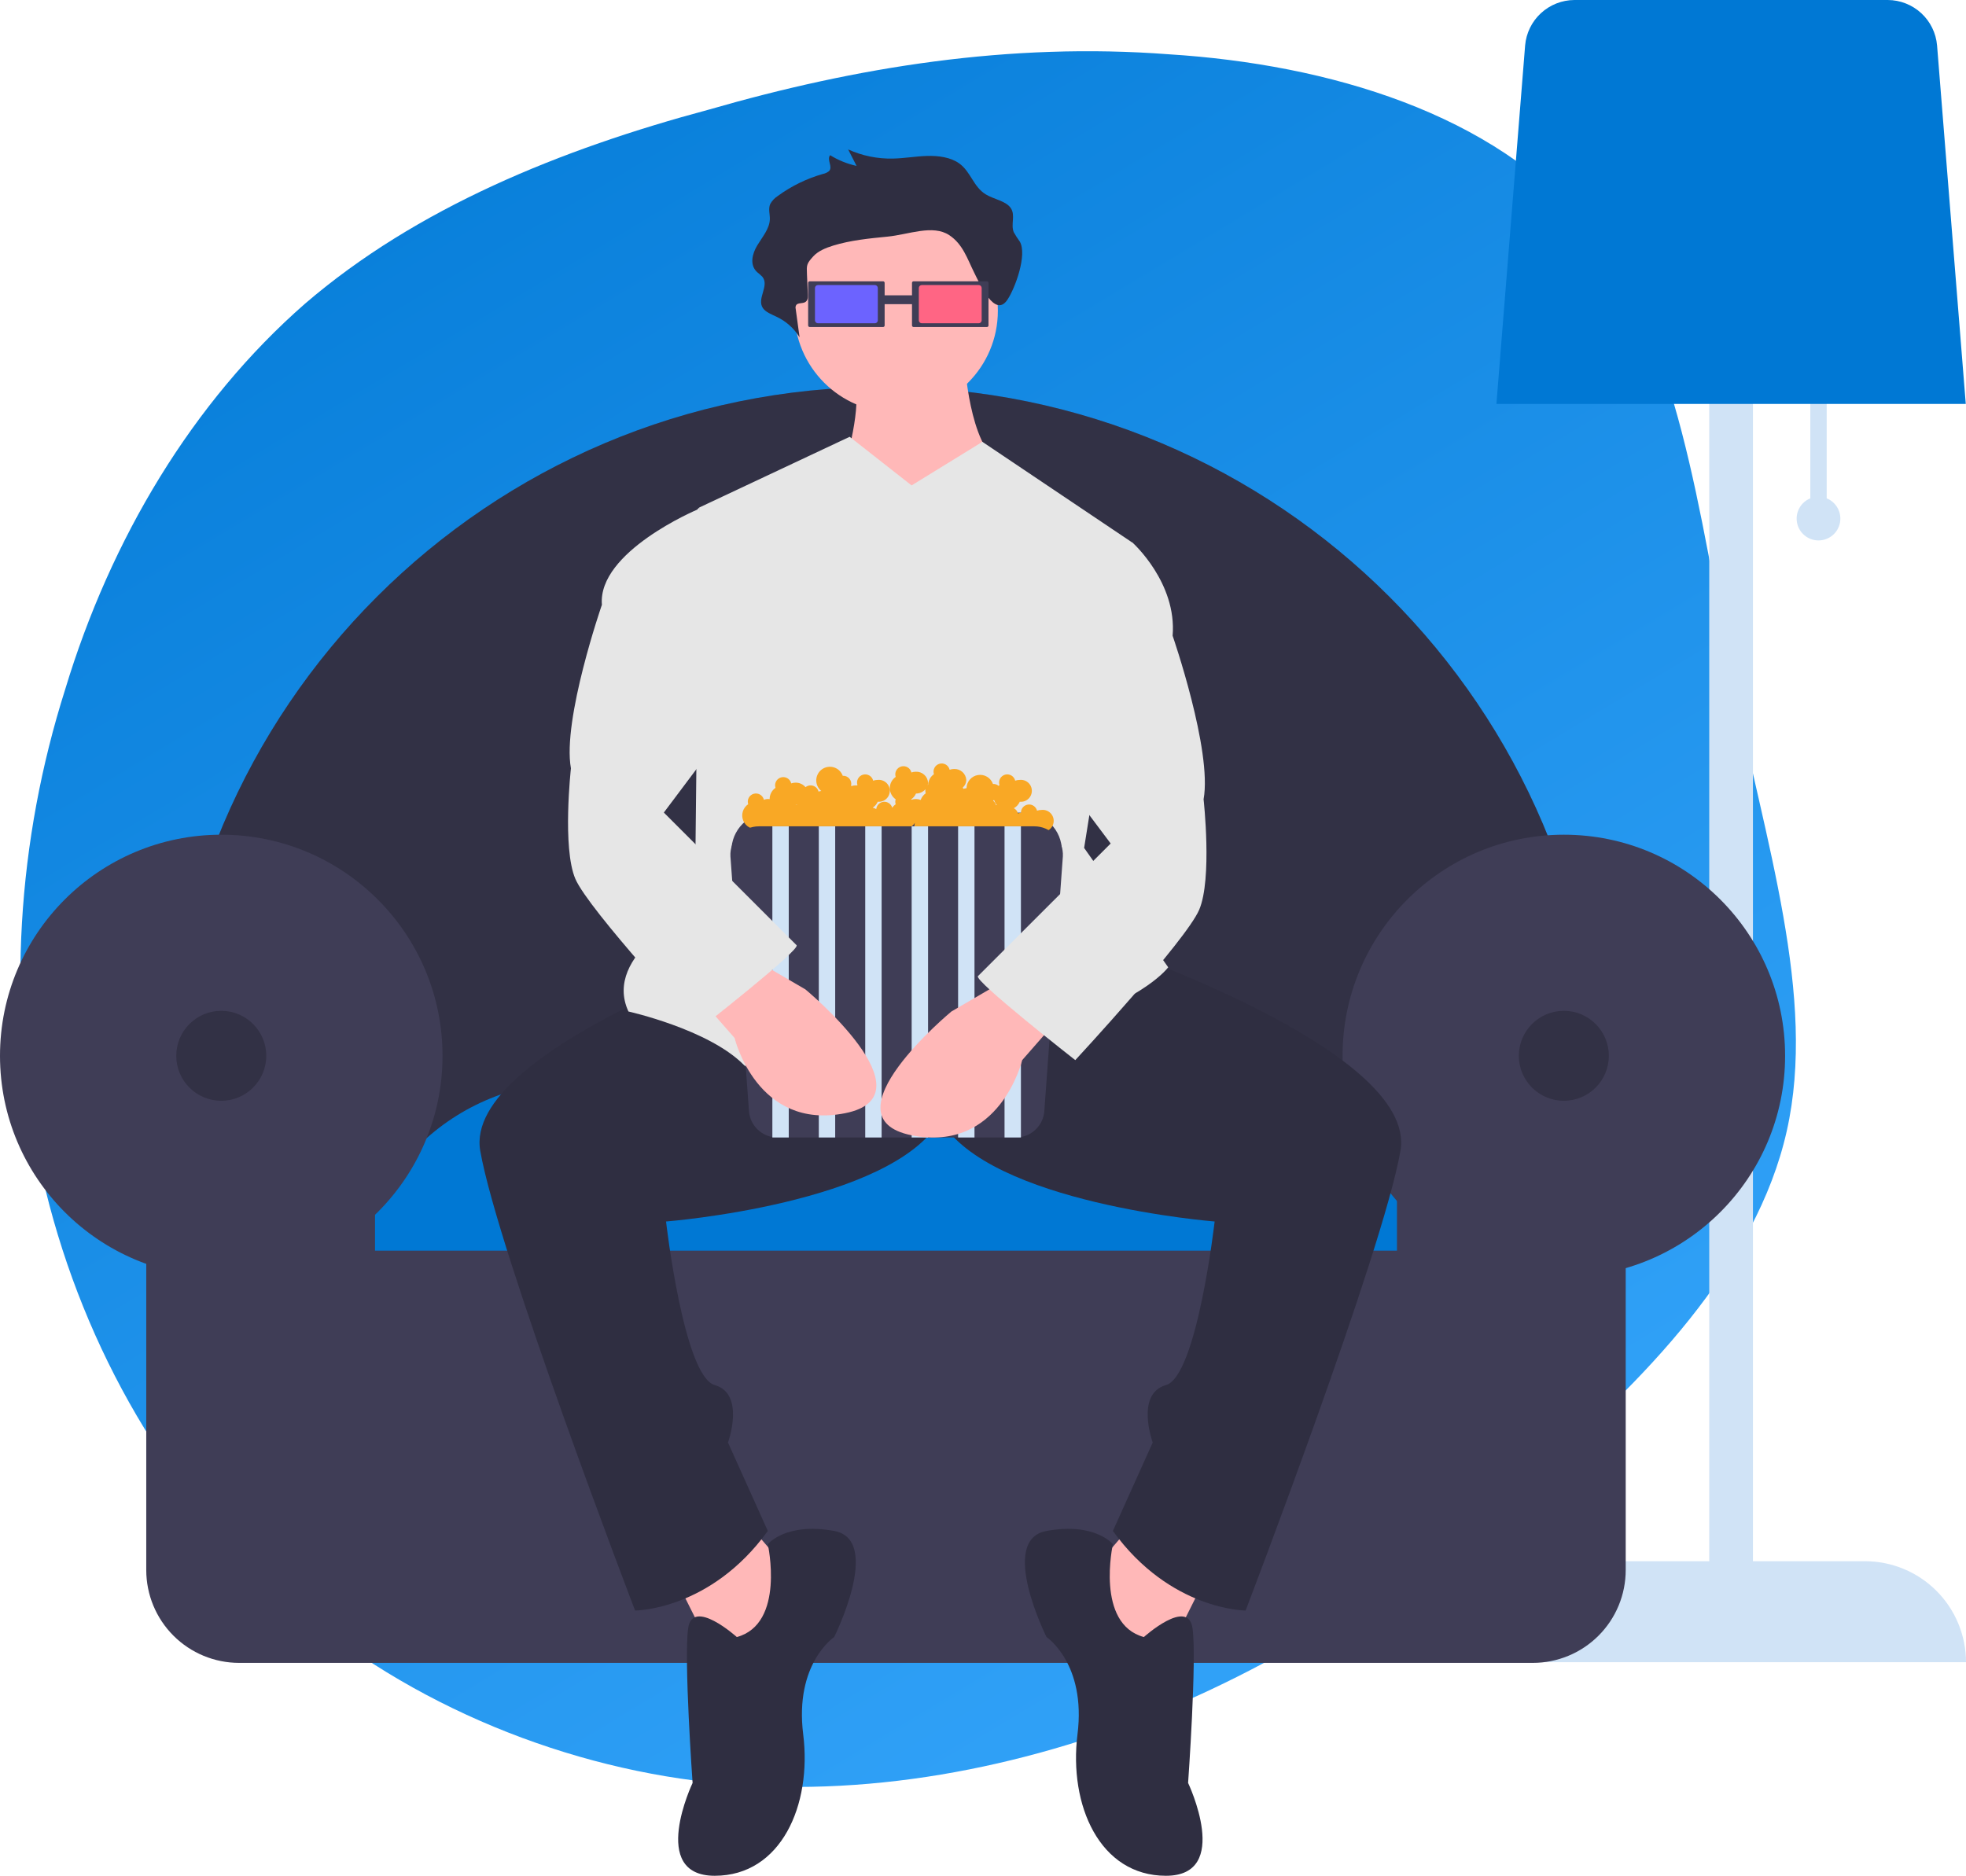 <svg viewBox="0 0 875 835" fill="none" xmlns="http://www.w3.org/2000/svg">
<g clip-path="url(#clip0_33_395)">
<path d="M679.753 659.133C627.739 703.224 572.754 739.61 510.871 764.302C448.057 788.755 378.344 801.516 309.256 792.627C240.167 783.738 170.774 752.96 118.977 703.916C67.181 654.872 32.052 587.324 17.432 517.132C2.812 446.939 7.772 373.864 28.986 306.961C49.27 239.819 85.807 178.85 135.723 135.21C185.398 92.499 249.62 66.426 315.644 48.748C380.977 29.902 449.281 18.761 520.258 24.171C591.474 28.652 665.124 50.614 706.666 100.979C747.517 150.175 756.022 228.705 770.853 301.925C785.683 375.146 808.698 443.537 795.219 503.511C781.74 563.485 731.767 615.042 679.753 659.133Z" fill="url(#paint0_linear_33_395)"/>
<path d="M813.001 221.841V174.958H805.707V221.841C803.614 222.687 801.882 224.234 800.805 226.216C799.729 228.199 799.376 230.494 799.808 232.708C800.239 234.922 801.427 236.918 803.168 238.352C804.91 239.787 807.097 240.571 809.354 240.571C811.611 240.571 813.797 239.787 815.539 238.352C817.281 236.918 818.469 234.922 818.9 232.708C819.331 230.494 818.978 228.199 817.902 226.216C816.826 224.234 815.093 222.687 813.001 221.841Z" fill="#D0E3F6"/>
<path d="M830.02 694.973H780.178V89.909H760.727V694.973H710.885C704.978 694.973 699.129 696.135 693.672 698.395C688.215 700.654 683.256 703.965 679.08 708.14C674.903 712.314 671.59 717.27 669.329 722.724C667.069 728.178 665.905 734.024 665.905 739.927L875 739.927C875 734.024 873.837 728.178 871.576 722.724C869.316 717.27 866.003 712.314 861.826 708.14C857.649 703.965 852.691 700.654 847.233 698.395C841.776 696.135 835.927 694.973 830.02 694.973Z" fill="#D0E3F6"/>
<path d="M666.006 179.818H874.899L862.125 20.241C861.658 14.739 859.147 9.61 855.088 5.864C851.028 2.118 845.712 0.026 840.187 0H700.718C695.192 0.026 689.877 2.118 685.817 5.864C681.757 9.61 679.247 14.739 678.78 20.241L666.006 179.818Z" fill="#0078D4"/>
<path d="M74.274 555.9H711.866V490.842C711.866 315.156 568.854 172.224 393.07 172.224C217.286 172.224 74.274 315.156 74.274 490.842V555.9Z" fill="#3F3D56"/>
<path opacity="0.2" d="M74.274 555.9H711.866V490.842C711.866 315.156 568.854 172.224 393.07 172.224C217.286 172.224 74.274 315.156 74.274 490.842V555.9Z" fill="black"/>
<path d="M156.909 578.42H647.591C647.125 552.619 636.55 528.03 618.138 509.939C599.727 491.847 574.949 481.696 549.13 481.667H255.37C229.551 481.696 204.773 491.847 186.361 509.939C167.95 528.03 157.375 552.619 156.909 578.42Z" fill="#0078D4"/>
<path d="M98.476 568.411C152.863 568.411 196.952 524.346 196.952 469.99C196.952 415.634 152.863 371.569 98.476 371.569C44.089 371.569 0 415.634 0 469.99C0 524.346 44.089 568.411 98.476 568.411Z" fill="#3F3D56"/>
<path d="M696.009 568.411C750.396 568.411 794.486 524.346 794.486 469.99C794.486 415.634 750.396 371.569 696.009 371.569C641.622 371.569 597.533 415.634 597.533 469.99C597.533 524.346 641.622 568.411 696.009 568.411Z" fill="#3F3D56"/>
<path d="M621.735 520.035V556.734H166.909V520.035H65.094V698.908C65.094 709.868 69.45 720.378 77.204 728.128C84.958 735.877 95.475 740.231 106.44 740.231H682.203C687.633 740.231 693.009 739.162 698.026 737.085C703.042 735.009 707.6 731.965 711.439 728.128C715.279 724.291 718.324 719.735 720.402 714.722C722.48 709.708 723.549 704.335 723.549 698.908V520.035H621.735Z" fill="#3F3D56"/>
<path opacity="0.2" d="M98.476 490.008C109.538 490.008 118.505 481.046 118.505 469.99C118.505 458.934 109.538 449.972 98.476 449.972C87.415 449.972 78.447 458.934 78.447 469.99C78.447 481.046 87.415 490.008 98.476 490.008Z" fill="black"/>
<path opacity="0.2" d="M696.01 490.008C707.071 490.008 716.039 481.046 716.039 469.99C716.039 458.934 707.071 449.972 696.01 449.972C684.948 449.972 675.98 458.934 675.98 469.99C675.98 481.046 684.948 490.008 696.01 490.008Z" fill="black"/>
<path d="M429.347 160.982C429.347 160.982 431.316 198.372 445.099 206.244C458.882 214.116 445.099 267.25 445.099 267.25L380.121 269.218L376.183 206.244C376.183 206.244 384.059 180.661 380.121 168.853C376.183 157.046 429.347 160.982 429.347 160.982Z" fill="#FFB8B8"/>
<path d="M502.2 680.517L478.573 708.068L515.985 743.491L535.675 704.133L502.2 680.517Z" fill="#FFB8B8"/>
<path d="M334.832 680.517L358.461 708.068L321.049 743.491L301.359 704.133L334.832 680.517Z" fill="#FFB8B8"/>
<path d="M489.402 419.765C489.402 419.765 631.173 466.996 623.297 512.258C615.421 557.521 554.381 716.924 554.381 716.924C554.381 716.924 520.907 716.924 495.309 681.501L513.031 642.142C513.031 642.142 505.155 620.495 518.938 616.559C532.721 612.623 540.597 543.745 540.597 543.745C540.597 543.745 440.176 535.874 418.517 498.483L379.136 404.022L489.402 419.765Z" fill="#2F2E41"/>
<path d="M347.632 419.765C347.632 419.765 205.861 466.996 213.737 512.258C221.613 557.521 282.653 716.924 282.653 716.924C282.653 716.924 316.127 716.924 341.724 681.501L324.003 642.142C324.003 642.142 331.879 620.495 318.096 616.559C304.313 612.623 296.436 543.745 296.436 543.745C296.436 543.745 396.857 535.874 418.517 498.483L457.898 404.022L347.632 419.765Z" fill="#2F2E41"/>
<path d="M509.093 728.731C509.093 728.731 528.783 711.02 530.752 724.796C532.721 738.571 528.783 793.673 528.783 793.673C528.783 793.673 548.473 835 518.938 835C489.402 835 475.619 803.513 479.557 772.026C483.495 740.539 465.774 728.731 465.774 728.731C465.774 728.731 444.114 685.437 465.774 681.501C487.433 677.565 495.309 687.405 495.309 687.405C495.309 687.405 487.433 722.828 509.093 728.731Z" fill="#2F2E41"/>
<path d="M327.941 728.731C327.941 728.731 308.251 711.02 306.282 724.796C304.313 738.571 308.251 793.673 308.251 793.673C308.251 793.673 288.56 835 318.096 835C347.632 835 361.415 803.513 357.477 772.026C353.539 740.539 371.26 728.731 371.26 728.731C371.26 728.731 392.919 685.437 371.26 681.501C349.601 677.565 341.724 687.405 341.724 687.405C341.724 687.405 349.601 722.828 327.941 728.731Z" fill="#2F2E41"/>
<path d="M398.826 183.613C423.838 183.613 444.114 163.348 444.114 138.35C444.114 113.352 423.838 93.088 398.826 93.088C373.815 93.088 353.539 113.352 353.539 138.35C353.539 163.348 373.815 183.613 398.826 183.613Z" fill="#FFB8B8"/>
<path d="M405.718 216.084L378.152 194.436L311.205 225.923L309.236 405.006C309.236 405.006 267.886 424.685 279.7 450.268C279.7 450.268 315.143 458.14 330.895 473.884C346.647 489.627 435.254 467.98 472.666 456.172C510.078 444.364 519.923 430.589 519.923 430.589L482.511 377.455L504.17 241.667L437.231 196.687L405.718 216.084Z" fill="#E6E6E6"/>
<path d="M453.885 107.544C452.899 106.205 451.997 104.807 451.185 103.356C449.781 99.937 451.999 95.909 449.927 92.718C447.811 89.459 442.44 88.772 438.785 86.558C433.156 83.148 432.132 76.457 426.858 72.7C423.058 69.992 417.638 69.262 412.56 69.417C407.481 69.571 402.471 70.489 397.39 70.59C390.532 70.743 383.728 69.352 377.481 66.521L381.229 73.848C377.064 72.941 373.085 71.329 369.464 69.082C367.806 71.137 370.839 74.256 368.958 76.183C368.188 76.805 367.276 77.228 366.303 77.414C359.074 79.467 352.267 82.786 346.198 87.217C344.794 88.11 343.632 89.336 342.815 90.786C341.838 92.95 342.705 95.34 342.631 97.641C342.496 101.821 339.303 105.466 337.037 109.232C334.771 112.998 333.548 117.88 336.908 121.077C337.726 121.726 338.51 122.417 339.257 123.146C342.624 127.116 336.663 132.929 339.536 137.142C340.784 138.971 343.34 139.896 345.562 140.977C349.819 142.966 353.4 146.156 355.864 150.153L354.137 137.483C354.046 137.17 354.03 136.84 354.09 136.52C354.15 136.199 354.284 135.897 354.481 135.638C355.318 134.785 357.07 135.125 358.224 134.561C359.495 133.94 359.591 132.515 359.54 131.322L359.151 122.124C358.977 117.987 358.928 117.438 361.976 114.099C364.106 111.766 367.456 110.359 370.821 109.324C378.51 106.958 386.781 106.14 394.955 105.341C404.448 104.412 415.138 99.808 422.51 104.696C428.545 108.698 430.552 115.274 433.459 121.107C436.073 126.35 442.781 141.786 448.365 133.43C451.872 128.183 457.236 113.386 453.885 107.544Z" fill="#2F2E41"/>
<path d="M406.601 125.22C406.415 125.22 406.236 125.294 406.104 125.426C405.972 125.558 405.898 125.737 405.897 125.923V144.874C405.898 145.06 405.972 145.239 406.104 145.371C406.236 145.502 406.415 145.576 406.601 145.577H439.242C439.428 145.576 439.607 145.502 439.739 145.371C439.871 145.239 439.945 145.06 439.946 144.874V125.923C439.945 125.737 439.871 125.558 439.739 125.426C439.607 125.294 439.428 125.22 439.242 125.22L406.601 125.22Z" fill="#3F3D56"/>
<path d="M410.249 126.891C409.901 126.892 409.568 127.03 409.322 127.276C409.076 127.521 408.938 127.854 408.938 128.202V142.595C408.938 142.942 409.076 143.275 409.322 143.521C409.568 143.767 409.901 143.905 410.249 143.905H435.594C435.941 143.905 436.275 143.767 436.52 143.521C436.766 143.275 436.905 142.942 436.905 142.595V128.202C436.905 127.854 436.766 127.521 436.52 127.276C436.275 127.03 435.941 126.892 435.594 126.891H410.249Z" fill="#FF6584"/>
<path d="M406.968 131.462H389.966V135.398H406.968V131.462Z" fill="#3F3D56"/>
<path d="M360.381 125.22C360.194 125.221 360.015 125.295 359.884 125.426C359.752 125.558 359.678 125.737 359.677 125.923V144.874C359.678 145.06 359.752 145.239 359.884 145.37C360.015 145.502 360.194 145.576 360.381 145.577H393.021C393.208 145.576 393.387 145.502 393.518 145.37C393.65 145.239 393.725 145.06 393.725 144.874V125.923C393.725 125.737 393.65 125.558 393.518 125.426C393.387 125.295 393.208 125.221 393.021 125.22L360.381 125.22Z" fill="#3F3D56"/>
<path d="M364.029 126.891C363.681 126.892 363.348 127.03 363.102 127.276C362.856 127.521 362.717 127.854 362.717 128.202V142.595C362.717 142.942 362.856 143.276 363.102 143.521C363.348 143.767 363.681 143.905 364.029 143.905H389.373C389.721 143.905 390.054 143.767 390.3 143.521C390.546 143.276 390.684 142.942 390.685 142.595V128.202C390.684 127.854 390.546 127.521 390.3 127.276C390.054 127.03 389.721 126.892 389.373 126.891H364.029Z" fill="#6C63FF"/>
<path d="M342.538 361.762H455.595C460.109 361.762 464.438 363.555 467.629 366.744C470.821 369.934 472.614 374.261 472.614 378.772H325.519C325.519 374.261 327.312 369.934 330.503 366.744C333.695 363.555 338.024 361.762 342.538 361.762Z" fill="#3F3D56"/>
<path d="M463.497 360.547C462.835 360.55 462.178 360.662 461.552 360.878C461.338 360.016 460.815 359.261 460.082 358.758C459.349 358.254 458.457 358.036 457.574 358.145C456.691 358.254 455.879 358.682 455.29 359.348C454.702 360.015 454.377 360.873 454.379 361.762C454.379 361.781 454.384 361.797 454.384 361.816C453.928 361.859 453.478 361.952 453.043 362.093C452.919 361.603 452.695 361.143 452.385 360.743C452.075 360.344 451.685 360.013 451.24 359.771C452.408 359.126 453.333 358.115 453.871 356.894C454.554 356.961 455.244 356.885 455.896 356.668C456.548 356.452 457.147 356.1 457.653 355.637C458.16 355.173 458.563 354.608 458.837 353.979C459.111 353.349 459.249 352.669 459.241 351.983C459.234 351.296 459.083 350.619 458.796 349.995C458.51 349.371 458.095 348.815 457.579 348.362C457.063 347.909 456.457 347.57 455.801 347.367C455.145 347.163 454.453 347.101 453.771 347.183C453.109 347.186 452.453 347.297 451.827 347.513C451.715 347.036 451.507 346.586 451.216 346.19C450.925 345.795 450.556 345.463 450.133 345.214C449.71 344.965 449.241 344.804 448.754 344.741C448.267 344.678 447.772 344.715 447.3 344.848C446.827 344.982 446.387 345.209 446.005 345.518C445.623 345.826 445.307 346.209 445.077 346.642C444.847 347.076 444.707 347.552 444.666 348.041C444.625 348.53 444.684 349.022 444.838 349.488C444.693 349.589 444.557 349.702 444.422 349.815C443.734 349.224 442.841 348.927 441.936 348.988C441.468 347.647 440.543 346.512 439.323 345.783C438.102 345.055 436.664 344.779 435.26 345.003C433.857 345.228 432.577 345.939 431.645 347.012C430.713 348.085 430.189 349.452 430.164 350.872C429.676 350.911 429.195 351.007 428.729 351.158C428.677 350.953 428.607 350.752 428.52 350.559C429 350.136 429.385 349.616 429.652 349.035C429.918 348.453 430.059 347.822 430.066 347.183C429.98 345.815 429.357 344.536 428.333 343.626C427.308 342.715 425.964 342.247 424.595 342.323C423.933 342.326 423.277 342.437 422.651 342.653C422.539 342.176 422.331 341.726 422.04 341.33C421.749 340.935 421.38 340.603 420.957 340.354C420.534 340.105 420.065 339.944 419.578 339.881C419.091 339.818 418.596 339.855 418.124 339.988C417.651 340.122 417.211 340.35 416.829 340.658C416.447 340.966 416.131 341.349 415.901 341.782C415.671 342.216 415.531 342.692 415.49 343.181C415.449 343.67 415.508 344.162 415.662 344.628C414.897 345.159 414.264 345.86 413.814 346.675C413.363 347.49 413.107 348.398 413.064 349.329C413.013 349.375 412.954 349.412 412.905 349.46C412.996 349.113 413.043 348.756 413.046 348.398C412.961 347.03 412.338 345.751 411.313 344.841C410.288 343.93 408.945 343.462 407.576 343.538C406.914 343.541 406.257 343.652 405.632 343.868C405.52 343.391 405.312 342.941 405.02 342.545C404.729 342.15 404.361 341.818 403.938 341.569C403.515 341.32 403.046 341.159 402.559 341.096C402.072 341.033 401.577 341.07 401.104 341.203C400.632 341.337 400.191 341.564 399.809 341.873C399.427 342.181 399.112 342.564 398.882 342.997C398.651 343.431 398.512 343.907 398.471 344.396C398.43 344.885 398.488 345.377 398.643 345.843C397.836 346.4 397.176 347.145 396.721 348.013C396.265 348.881 396.027 349.847 396.027 350.828C396.027 351.808 396.265 352.774 396.721 353.642C397.176 354.51 397.836 355.255 398.643 355.812C398.397 356.518 398.397 357.287 398.643 357.993C398.034 358.418 397.507 358.949 397.088 359.562C396.863 358.746 396.359 358.035 395.663 357.551C394.968 357.068 394.125 356.843 393.282 356.916C392.438 356.989 391.646 357.355 391.044 357.95C390.442 358.546 390.068 359.333 389.986 360.176C389.499 359.89 388.972 359.678 388.423 359.545C389.408 358.895 390.183 357.974 390.656 356.894C391.339 356.961 392.03 356.885 392.681 356.668C393.333 356.452 393.932 356.1 394.439 355.637C394.945 355.173 395.349 354.608 395.622 353.979C395.896 353.349 396.034 352.669 396.027 351.983C396.02 351.296 395.868 350.619 395.581 349.995C395.295 349.371 394.88 348.815 394.364 348.362C393.848 347.909 393.242 347.57 392.586 347.367C391.93 347.163 391.238 347.101 390.556 347.183C389.895 347.186 389.238 347.297 388.612 347.513C388.5 347.036 388.292 346.586 388.001 346.19C387.71 345.795 387.342 345.463 386.919 345.214C386.495 344.965 386.026 344.804 385.539 344.741C385.052 344.678 384.557 344.715 384.085 344.848C383.612 344.982 383.172 345.209 382.79 345.518C382.408 345.826 382.092 346.209 381.862 346.642C381.632 347.076 381.492 347.552 381.451 348.041C381.41 348.53 381.469 349.022 381.624 349.488C381.546 349.542 381.475 349.606 381.4 349.664C381.21 349.646 381.026 349.613 380.831 349.613C380.169 349.615 379.513 349.727 378.887 349.943C378.864 349.852 378.826 349.767 378.797 349.678C378.914 349.137 378.905 348.576 378.769 348.04C378.633 347.503 378.375 347.005 378.014 346.585C377.653 346.165 377.2 345.834 376.69 345.619C376.18 345.403 375.627 345.309 375.074 345.343C374.757 344.462 374.241 343.666 373.566 343.018C372.89 342.369 372.074 341.886 371.18 341.605C370.287 341.324 369.34 341.254 368.415 341.399C367.49 341.545 366.611 341.902 365.847 342.443C365.083 342.985 364.454 343.695 364.01 344.52C363.567 345.344 363.32 346.26 363.289 347.196C363.259 348.131 363.445 349.061 363.834 349.913C364.222 350.765 364.803 351.515 365.53 352.105C365.112 352.153 364.699 352.243 364.299 352.373C364.155 351.781 363.864 351.235 363.452 350.785C363.04 350.336 362.521 349.998 361.943 349.803C361.365 349.608 360.748 349.562 360.147 349.67C359.547 349.777 358.984 350.035 358.51 350.419C357.968 349.776 357.291 349.261 356.526 348.912C355.761 348.562 354.927 348.386 354.086 348.398C353.425 348.401 352.768 348.512 352.142 348.728C352.03 348.251 351.822 347.801 351.531 347.405C351.24 347.01 350.872 346.678 350.448 346.429C350.025 346.18 349.556 346.019 349.069 345.956C348.582 345.893 348.087 345.93 347.615 346.063C347.142 346.197 346.702 346.424 346.32 346.733C345.938 347.041 345.622 347.424 345.392 347.857C345.162 348.291 345.022 348.767 344.981 349.256C344.94 349.745 344.999 350.237 345.153 350.703C344.347 351.26 343.687 352.005 343.231 352.873C342.776 353.742 342.538 354.707 342.538 355.688C342.538 355.706 342.543 355.724 342.543 355.742C341.681 355.612 340.8 355.707 339.986 356.018C339.873 355.541 339.665 355.09 339.374 354.695C339.083 354.3 338.715 353.968 338.292 353.719C337.869 353.47 337.399 353.309 336.912 353.246C336.425 353.183 335.931 353.22 335.458 353.353C334.986 353.487 334.545 353.714 334.163 354.023C333.781 354.331 333.465 354.714 333.235 355.147C333.005 355.581 332.866 356.057 332.825 356.546C332.784 357.035 332.842 357.527 332.997 357.993C331.824 358.786 330.967 359.965 330.575 361.324C330.182 362.684 330.278 364.138 330.847 365.434C331.416 366.729 332.421 367.785 333.688 368.416C334.955 369.048 336.403 369.216 337.781 368.891C338 370.159 338.618 371.323 339.545 372.216C340.471 373.109 341.658 373.684 342.934 373.857C344.209 374.03 345.507 373.793 346.638 373.179C347.769 372.566 348.675 371.608 349.225 370.445C353.604 371.014 358.048 370.814 362.358 369.853C362.759 371.004 363.499 372.007 364.481 372.731C365.462 373.454 366.64 373.865 367.859 373.909C369.077 373.952 370.281 373.627 371.312 372.976C372.343 372.325 373.153 371.378 373.637 370.258C374.523 370.241 375.394 370.025 376.186 369.628C376.741 370.608 377.558 371.414 378.546 371.954C379.535 372.495 380.654 372.749 381.779 372.689C382.904 372.628 383.989 372.254 384.913 371.61C385.837 370.966 386.563 370.077 387.009 369.043C388.361 368.787 389.76 369.013 390.963 369.68C392.167 370.347 393.098 371.415 393.596 372.697C394.409 371.585 395.455 370.663 396.66 369.996C397.866 369.329 399.203 368.933 400.578 368.835C401.8 369.176 403.099 369.115 404.283 368.663C405.468 368.211 406.477 367.391 407.16 366.323C406.778 367.802 406.969 369.372 407.693 370.717C408.417 372.063 409.623 373.086 411.068 373.583C412.514 374.079 414.094 374.013 415.493 373.397C416.892 372.781 418.007 371.66 418.616 370.258C419.503 370.241 420.374 370.025 421.166 369.628C421.721 370.608 422.538 371.414 423.526 371.954C424.514 372.495 425.634 372.749 426.759 372.689C427.883 372.628 428.969 372.254 429.893 371.61C430.817 370.966 431.543 370.077 431.989 369.043C432.875 369.026 433.746 368.81 434.538 368.413C434.966 369.174 435.554 369.833 436.262 370.344C436.97 370.856 437.782 371.206 438.639 371.373C439.497 371.539 440.38 371.516 441.228 371.306C442.076 371.097 442.868 370.705 443.549 370.158C443.76 371.321 444.307 372.396 445.123 373.251C445.938 374.106 446.986 374.704 448.137 374.971C449.289 375.238 450.493 375.162 451.602 374.753C452.71 374.343 453.675 373.619 454.376 372.668C455.106 373.227 455.953 373.611 456.855 373.793C457.756 373.975 458.686 373.949 459.576 373.716C460.465 373.484 461.289 373.051 461.986 372.452C462.683 371.853 463.233 371.103 463.596 370.258C464.279 370.326 464.969 370.249 465.621 370.033C466.273 369.816 466.872 369.465 467.379 369.002C467.885 368.538 468.289 367.973 468.562 367.344C468.836 366.714 468.974 366.034 468.967 365.347C468.96 364.661 468.808 363.984 468.521 363.36C468.235 362.736 467.82 362.18 467.304 361.727C466.788 361.274 466.182 360.935 465.526 360.731C464.87 360.528 464.178 360.466 463.497 360.547ZM354.842 358.04C354.836 358.069 354.832 358.099 354.826 358.129C354.781 358.127 354.739 358.117 354.694 358.117C354.513 358.122 354.332 358.14 354.153 358.172C354.163 358.15 354.176 358.131 354.186 358.109C354.406 358.098 354.625 358.075 354.842 358.04ZM405.632 356.018C405.614 355.948 405.584 355.883 405.562 355.814C406.49 355.17 407.222 354.282 407.675 353.249C408.475 353.244 409.264 353.072 409.993 352.742C410.721 352.413 411.371 351.933 411.902 351.336C411.855 351.569 411.831 351.805 411.831 352.043C411.836 352.413 411.898 352.781 412.015 353.133C410.972 353.86 410.181 354.895 409.756 356.094C408.434 355.579 406.972 355.553 405.632 356.018ZM442.041 356.471C442.039 356.397 442.048 356.32 442.043 356.246C442.198 356.246 442.353 356.235 442.507 356.215C442.742 357.001 443.137 357.731 443.665 358.359C443.55 358.391 443.429 358.41 443.317 358.448C443.121 357.667 442.673 356.972 442.041 356.471Z" fill="#F9A825"/>
<path d="M337.764 367.837C336.04 367.837 334.333 368.188 332.749 368.869C331.165 369.55 329.736 370.546 328.55 371.797C327.364 373.048 326.445 374.527 325.85 376.145C325.255 377.762 324.996 379.484 325.089 381.205L333.321 494.339C333.494 497.581 334.905 500.634 337.263 502.868C339.621 505.101 342.747 506.346 345.996 506.346H452.136C455.386 506.346 458.511 505.101 460.869 502.868C463.227 500.634 464.638 497.581 464.812 494.339L473.044 381.205C473.136 379.484 472.877 377.762 472.282 376.145C471.687 374.527 470.768 373.048 469.582 371.797C468.396 370.546 466.967 369.55 465.383 368.869C463.799 368.188 462.093 367.837 460.368 367.837H337.764Z" fill="#3F3D56"/>
<path d="M351.047 367.837H343.753V506.346H351.047V367.837Z" fill="#D0E3F6"/>
<path d="M371.714 367.837H364.42V506.346H371.714V367.837Z" fill="#D0E3F6"/>
<path d="M392.38 367.837H385.086V506.346H392.38V367.837Z" fill="#D0E3F6"/>
<path d="M413.046 367.837H405.752V506.346H413.046V367.837Z" fill="#D0E3F6"/>
<path d="M433.713 367.837H426.419V506.346H433.713V367.837Z" fill="#D0E3F6"/>
<path d="M454.379 367.837H447.085V506.346H454.379V367.837Z" fill="#D0E3F6"/>
<path d="M447.068 436.493L423.439 450.268C423.439 450.268 366.337 497.499 405.718 505.37C445.099 513.242 454.944 471.916 454.944 471.916L468.727 456.172L447.068 436.493Z" fill="#FFB8B8"/>
<path d="M334.833 426.653L358.461 440.429C358.461 440.429 415.563 487.659 376.183 495.531C336.802 503.403 326.957 462.076 326.957 462.076L313.173 446.332L334.833 426.653Z" fill="#FFB8B8"/>
<path d="M478.573 239.699L504.17 241.667C504.17 241.667 523.86 259.378 521.891 282.994C521.891 282.994 539.613 334.16 535.675 355.807C535.675 355.807 539.613 391.23 533.706 405.006C527.799 418.781 478.573 471.916 478.573 471.916C478.573 471.916 433.285 436.493 435.254 434.525L494.325 375.487L464.789 336.128L478.573 239.699Z" fill="#E6E6E6"/>
<path d="M311.204 225.923L310.22 226.907C310.22 226.907 265.917 245.603 267.886 269.218C267.886 269.218 250.164 320.384 254.102 342.032C254.102 342.032 250.164 377.455 256.071 391.23C261.978 405.006 311.204 458.14 311.204 458.14C311.204 458.14 356.492 422.717 354.523 420.749L295.452 361.711L324.988 322.352L311.204 225.923Z" fill="#E6E6E6"/>
</g>
<defs>
<linearGradient id="paint0_linear_33_395" x1="129.168" y1="-84.188" x2="712.602" y2="883.724" gradientUnits="userSpaceOnUse">
<stop stop-color="#0078D4"/>
<stop offset="1" stop-color="#3BAAFF"/>
</linearGradient>
<clipPath id="clip0_33_395">
<rect width="875" height="835" fill="white"/>
</clipPath>
</defs>
</svg>
